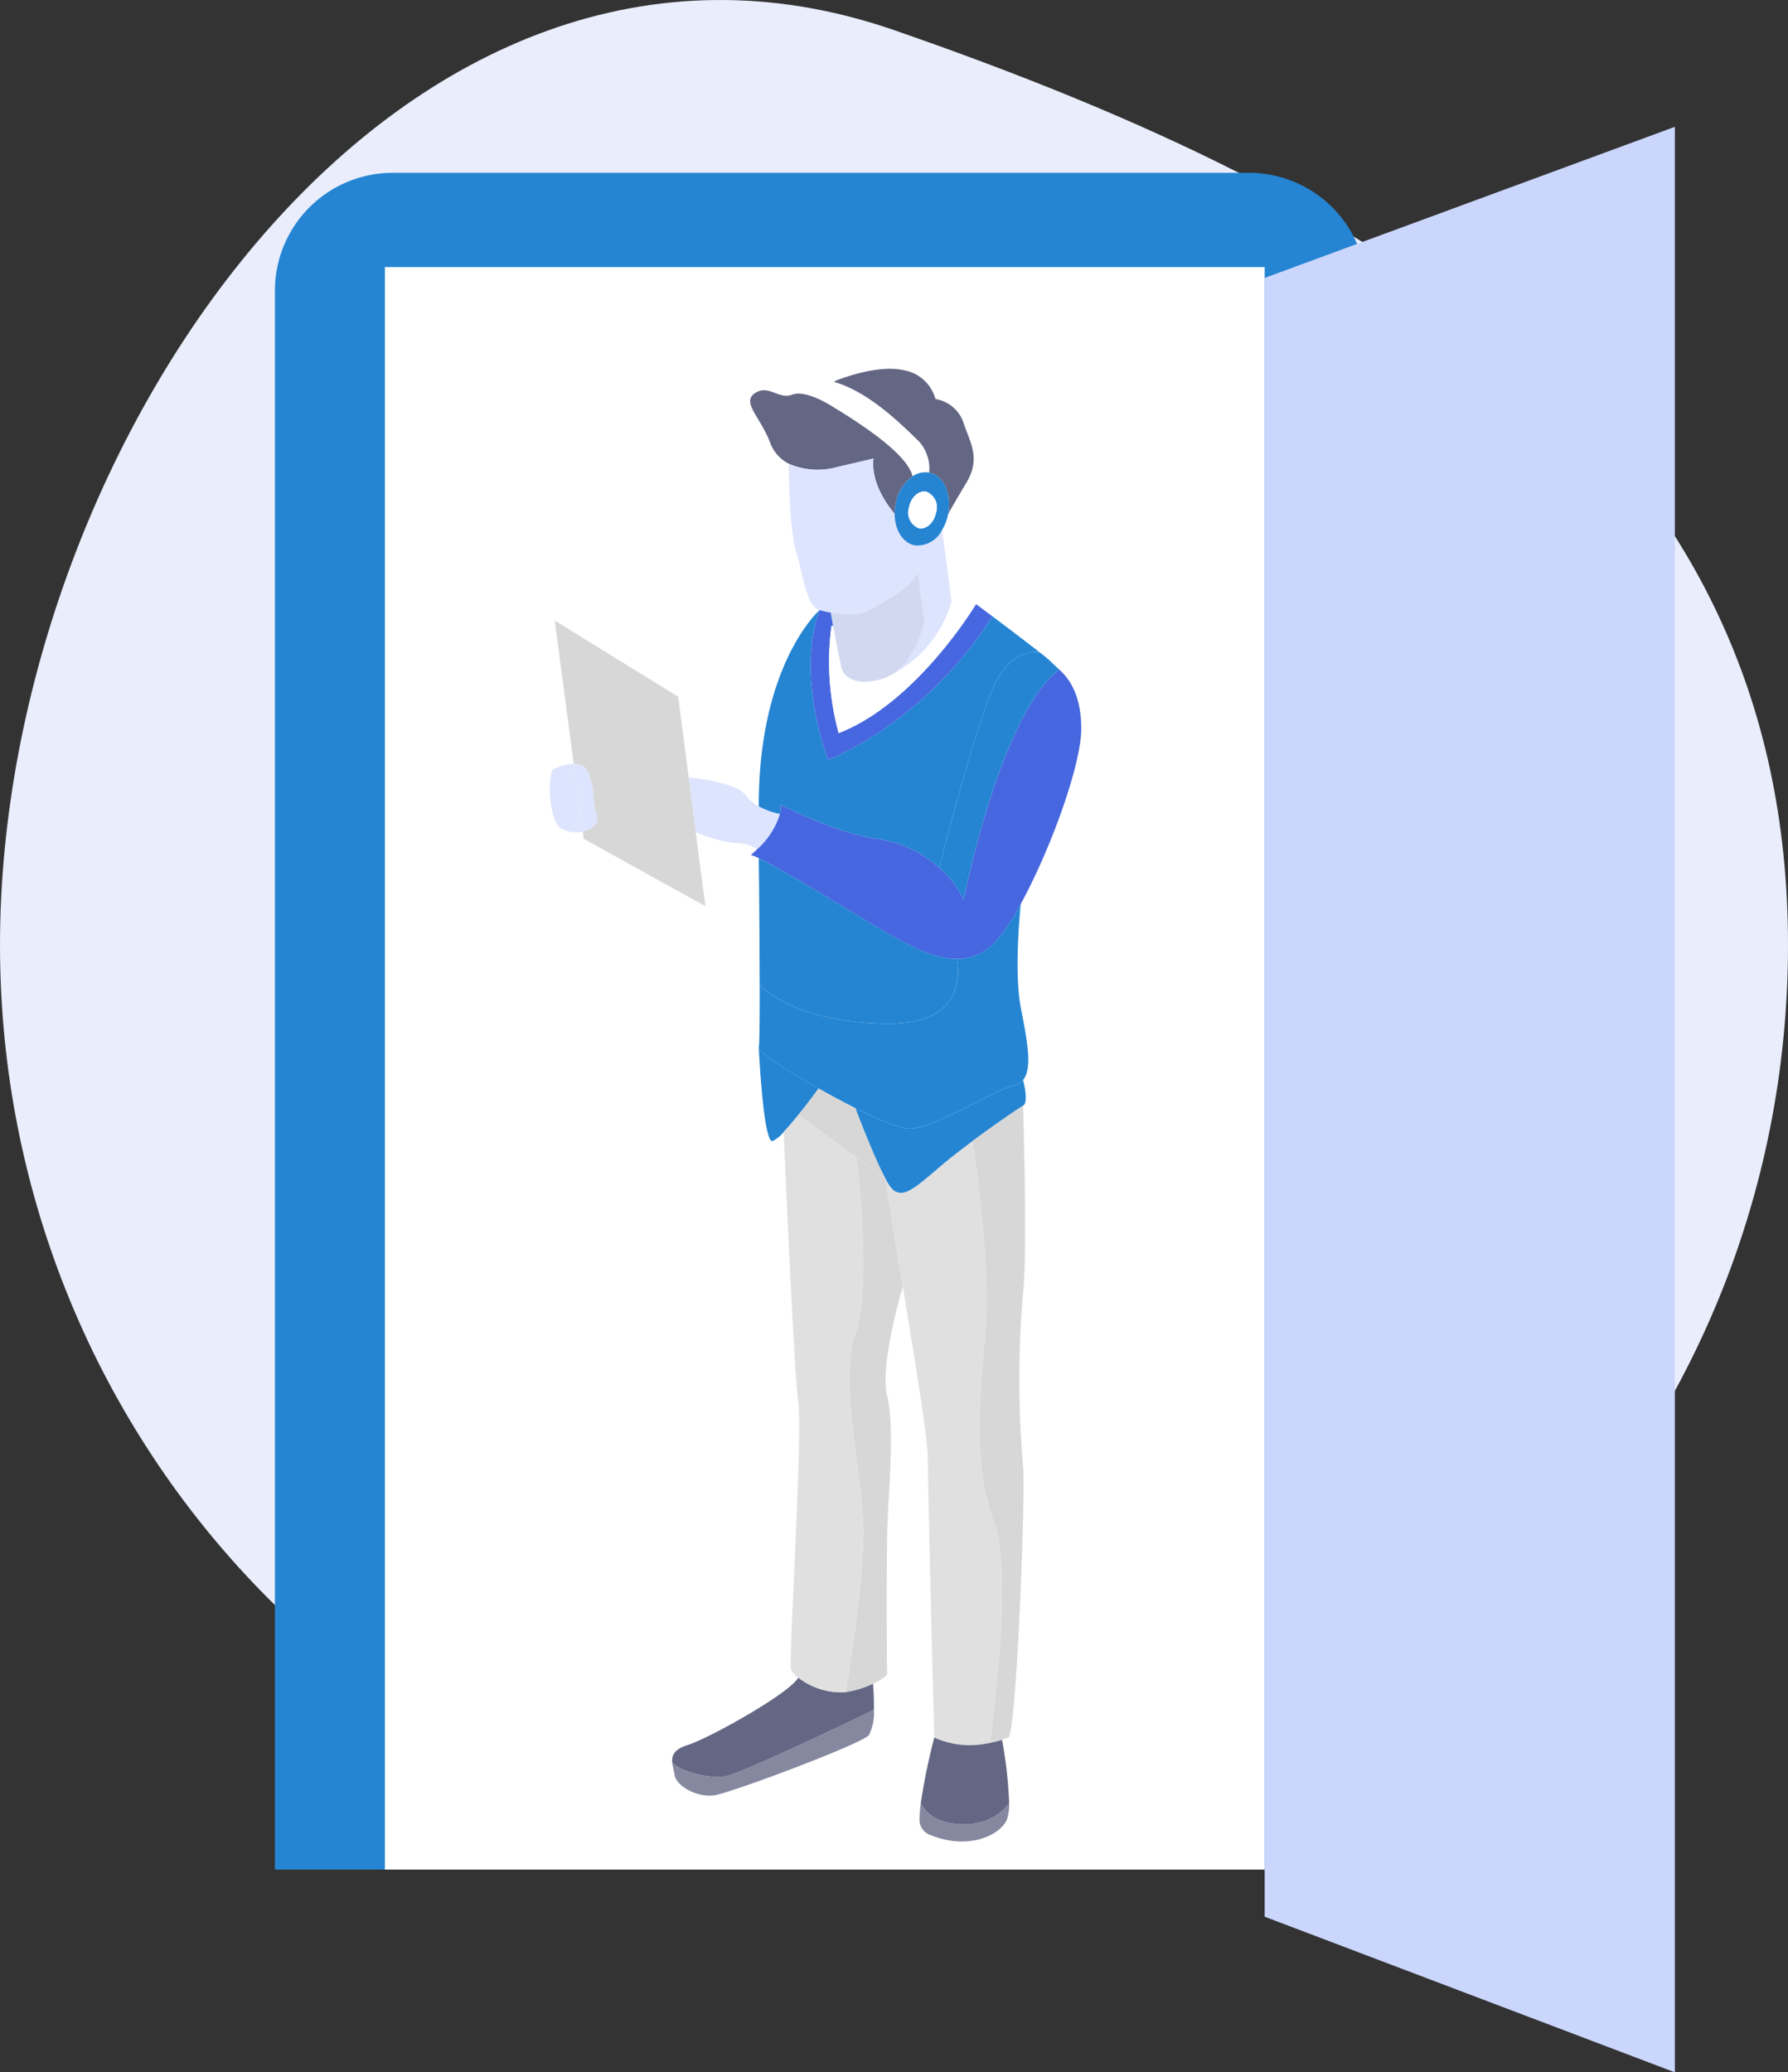 <svg xmlns="http://www.w3.org/2000/svg" width="227.622" height="263.81" viewBox="0 0 227.622 263.81">
    <rect x="0" y="0" width="227.622" height="263.81" fill="#333333" stroke="none"/>
    <defs>
        <style>
            .prefix__cls-2{fill:#2585d3}.prefix__cls-3{fill:#fff}.prefix__cls-5{fill:#e0e0e0}.prefix__cls-6{fill:#d7d7d7}.prefix__cls-7{fill:#dde4fd}.prefix__cls-8,.prefix__cls-9{fill:#646784}.prefix__cls-9{opacity:.78}.prefix__cls-10{fill:#4667df}
        </style>
    </defs>
    <g id="prefix__Group_1210" data-name="Group 1210" transform="translate(-596 -323)">
        <path id="prefix__Path_2050" d="M113.811 136.773c62.856 0 113.811-52.146 113.811-116.472S176.1-74.6 113.811-96.17 0-44.024 0 20.3s50.955 116.473 113.811 116.473z" data-name="Path 2050" transform="translate(596 423)" style="fill:#e9edfc"/>
        <path id="prefix__Rectangle_901" d="M15 0h109a15 15 0 0 1 15 15v201H0V15A15 15 0 0 1 15 0z" class="prefix__cls-2" data-name="Rectangle 901" transform="translate(631 345)"/>
        <path id="prefix__Rectangle_902" d="M0 0H112V204H0z" class="prefix__cls-3" data-name="Rectangle 902" transform="translate(645 357)"/>
        <path id="prefix__Path_1918" d="M3795-4919v-208.619l52.217-19.236v247.665z" data-name="Path 1918" transform="translate(-3038 5486)" style="fill:#cbd6fd"/>
        <g id="prefix__Group_1209" data-name="Group 1209" transform="translate(666.008 369.947)">
            <path id="prefix__Path_5" d="M378.434 225.025c.052 1.078.621 12.054 1.751 11.806a4.235 4.235 0 0 0 1.411-1.15c.575-.608 1.235-1.392 1.869-2.176 1.3-1.607 2.476-3.221 2.581-3.358v-.007c-3.946-2.227-7.39-4.481-7.612-5.115z" class="prefix__cls-2" data-name="Path 5" transform="translate(-351.84 -138.52)"/>
            <path id="prefix__Path_6" d="M349.534 246.44c-3.411 2.953-4.56 3.789-5.815 2.907a5.2 5.2 0 0 1-1.026-1.5c.085 1.072 1.091 7.024 2.208 13.786 1.5 8.99 3.188 19.424 3.188 21.8 0 4.168.823 35.595.823 35.595a11.111 11.111 0 0 0 7.063.673s3.1-21.352.568-28.042-2.052-14.393-1.169-23.73-1.6-24.841-1.6-24.841c-1.541 1.15-3.074 2.339-4.24 3.352z" class="prefix__cls-5" data-name="Path 6" transform="translate(-299.982 -144.784)"/>
            <path id="prefix__Path_7" d="M364.282 294.39c-.1 7.226-2.248 19.947-2.248 19.947a12.618 12.618 0 0 0 3.476-1.065c1.143-.542 1.842-1.1 1.81-1.261-.059-.294-.118-12.982 0-17.974s1-13.328 0-17.379 1.98-13.936 1.98-13.936c-1.117-6.762-2.123-12.714-2.208-13.786v-.007l-3.718-2.7c.418 3.41 1.875 16.85-.1 22.443-2.266 6.428 1.112 18.499 1.008 25.718z" class="prefix__cls-6" data-name="Path 7" transform="translate(-324.379 -145.869)"/>
            <path id="prefix__Path_8" d="M424.707 170.336c-.588 1.764-.353 6.285 1 7.4a3.739 3.739 0 0 0 2.868.477l-1.143-8.624a7.228 7.228 0 0 0-2.725.747z" class="prefix__cls-7" data-name="Path 8" transform="translate(-424.404 -119.302)"/>
            <path id="prefix__Path_9" d="M400.484 141.685l2.411 18.229a1.794 1.794 0 0 1 1.856 1.1c.915 2.261.385 3.2 1.058 5.4.359 1.176-.595 1.882-1.771 2.117l.124.934 15.5 8.579-.536-4.123-.686-5.305-.908-6.965-1.332-10.264z" class="prefix__cls-6" data-name="Path 9" transform="translate(-399.868 -109.631)"/>
            <path id="prefix__Path_10" d="M421.577 169.585l1.143 8.624c1.176-.235 2.13-.941 1.771-2.117-.673-2.2-.144-3.143-1.058-5.4a1.794 1.794 0 0 0-1.856-1.107z" class="prefix__cls-7" data-name="Path 10" transform="translate(-418.549 -119.302)"/>
            <path id="prefix__Path_11" d="M369.608 356.23c-1.7.536-2.006 1.313-1.947 2.163.47.941 4.475 2.221 6.762 1.81s18.915-8.454 18.915-8.454a33.169 33.169 0 0 0-.111-3.319 12.617 12.617 0 0 1-3.476 1.065 8.97 8.97 0 0 1-6.03-1.849c-1.242 2.09-11.356 7.715-14.113 8.584z" class="prefix__cls-8" data-name="Path 11" transform="translate(-352.096 -181.026)"/>
            <path id="prefix__Path_12" d="M367.664 360.57c.039.529.222 1.091.3 1.633.209 1.411 2.881 2.94 5.109 2.587s18.588-6.488 19.62-7.638a6.143 6.143 0 0 0 .647-3.228s-16.621 8.043-18.915 8.454-6.291-.868-6.761-1.808z" class="prefix__cls-9" data-name="Path 12" transform="translate(-352.099 -183.203)"/>
            <path id="prefix__Path_13" d="M394.882 175.927a4.523 4.523 0 0 1-1.614-1.379c-.575-.849-2.254-1.411-3.861-1.764a28.988 28.988 0 0 0-3.443-.529l.908 6.965a17.42 17.42 0 0 0 4.9 1.379 5.259 5.259 0 0 1 2.888.8 10.06 10.06 0 0 0 2.921-4.5 10.012 10.012 0 0 1-2.699-.972z" class="prefix__cls-7" data-name="Path 13" transform="translate(-368.295 -120.227)"/>
            <path id="prefix__Path_14" d="M390.034 182.915l.686 5.305h.007c5.246 2.136 7.318 1.359 7.318 1.359h.039c-.026-1.947-.039-3.247-.039-3.352v-.007a6.407 6.407 0 0 0-1.013-.412s.327-.261.791-.712a5.26 5.26 0 0 0-2.888-.8 17.42 17.42 0 0 1-4.901-1.381z" class="prefix__cls-3" data-name="Path 14" transform="translate(-371.457 -123.923)"/>
            <path id="prefix__Path_15" d="M378.247 158.762l-.013.052c1.607.353 3.286.915 3.861 1.764a4.524 4.524 0 0 0 1.614 1.379c-.026-18.189 7.749-24.984 7.749-24.984-.686-.2-1.15-.934-1.516-1.908a26.1 26.1 0 0 1-.836-3.11 7.059 7.059 0 0 0-5.4 4.253c-1.846 3.966-5.459 22.554-5.459 22.554z" class="prefix__cls-3" data-name="Path 15" transform="translate(-357.122 -106.258)"/>
            <path id="prefix__Path_16" d="M360.724 97.173c-1.764 1.163.673 3.012 1.921 6.3a4.894 4.894 0 0 0 2.365 2.685 9.223 9.223 0 0 0 6.213.412c3.678-.849 4.58-1.065 4.58-1.065-.418 3.652 2.7 7.017 2.7 7.017a6.2 6.2 0 0 1 .131-1.274 5.392 5.392 0 0 1 2.163-3.5c-.706-2.907-6.723-6.775-10.356-8.977s-4.946-1.424-4.946-1.424c-1.681.748-3.007-1.337-4.771-.174z" class="prefix__cls-8" data-name="Path 16" transform="translate(-334.613 -94.076)"/>
            <path id="prefix__Path_17" d="M361.63 181.067c3.724-6.795 7.7-17.634 7.7-22.319 0-4.469-1.666-6.475-2.79-7.514-7.487 5.593-12.185 29.27-12.185 29.27a11.575 11.575 0 0 0-3.11-4.038v-.007a14.806 14.806 0 0 0-7.768-3.665c-5.044-.595-12.427-4.358-12.427-4.358a4.007 4.007 0 0 1-.072 1.183 10.06 10.06 0 0 1-2.92 4.5c-.464.451-.791.712-.791.712a6.4 6.4 0 0 1 1.013.412v.007c3.966 1.895 15.654 9.278 17.837 10.369 1.542.771 4.41 2.45 7.363 2.437a6.53 6.53 0 0 0 4.926-2.169 25.319 25.319 0 0 0 3.228-4.809z" class="prefix__cls-10" data-name="Path 17" transform="translate(-301.69 -112.941)"/>
            <path id="prefix__Path_18" d="M343.143 139.635s-7.775 6.795-7.749 24.984a10.012 10.012 0 0 0 2.7.98 4.008 4.008 0 0 0 .072-1.183s7.383 3.763 12.427 4.358a14.806 14.806 0 0 1 7.768 3.665c.078-.294 4.887-19.241 7.246-23.691 2.378-4.475 5.527-3.744 5.527-3.744-1.516-1.2-3.861-2.966-6.011-4.587l-.007.007s-7.024 12.3-20.881 18.281c-.001.001-4.182-10.518-1.092-19.07z" class="prefix__cls-2" data-name="Path 18" transform="translate(-308.807 -108.92)"/>
            <path id="prefix__Path_19" d="M371.226 219.315c1.268-1.522.47-5.286-.287-9.232-.889-4.626-.052-12.727 0-13.178a25.319 25.319 0 0 1-3.228 4.809 6.53 6.53 0 0 1-4.926 2.169c.412 2.208.712 8.454-9.193 8.258-10.865-.216-15.171-4.188-15.89-4.946.007 4.175-.02 7.618-.118 8a.712.712 0 0 0 .007.078v.007c.222.634 3.665 2.888 7.612 5.116v.007c1.542.869 3.162 1.738 4.691 2.5l.007.007c2.986 1.483 5.645 2.587 6.8 2.587 3.345 0 10.833-4.933 13.472-5.547a1.844 1.844 0 0 0 1.053-.635z" class="prefix__cls-2" data-name="Path 19" transform="translate(-310.997 -128.772)"/>
            <path id="prefix__Path_20" d="M351.289 187.985c0 .1.013 1.4.039 3.352.026 3.286.072 8.422.078 12.767.719.758 5.024 4.73 15.89 4.946 9.9.2 9.6-6.05 9.193-8.258-2.953.013-5.821-1.666-7.363-2.437-2.182-1.092-13.871-8.475-17.837-10.37z" class="prefix__cls-2" data-name="Path 20" transform="translate(-324.702 -125.68)"/>
            <path id="prefix__Path_21" d="M371.579 309.639a8.97 8.97 0 0 0 6.03 1.849s2.143-12.721 2.248-19.947-3.273-19.294-1.006-25.723c1.973-5.593.516-19.032.1-22.443l-7.37-5.371c-.634.784-1.294 1.568-1.869 2.176 0 0 1.307 30.747 1.869 34.562s-1.261 32.962-.934 33.9a2.814 2.814 0 0 0 .932.997z" class="prefix__cls-5" data-name="Path 21" transform="translate(-339.954 -143.019)"/>
            <path id="prefix__Path_22" d="M352.514 110.778c.007.595.1 8.742.947 11.2.242.706.438 1.548.64 2.411a26.094 26.094 0 0 0 .836 3.11c.366.974.83 1.705 1.516 1.908a12.322 12.322 0 0 0 1.437.333c1.673.281 3.593.327 4.417-.1 1.085-.568 6.442-3.228 6.625-5.253l.849 6.4s-.83 4.952-4.2 6.873a15.227 15.227 0 0 0 7.677-9.317L373 126.38l-.34-2.528-.621-4.645a3.491 3.491 0 0 1-3.5 1.96c-1.529-.314-2.535-2-2.535-4.025 0 0-3.116-3.365-2.7-7.017 0 0-.9.216-4.58 1.065a9.223 9.223 0 0 1-6.21-.412z" class="prefix__cls-7" data-name="Path 22" transform="translate(-322.118 -98.69)"/>
            <path id="prefix__Path_23" d="M361.294 94.771c-5.1-.941-4.4 1.81-4.4 1.81s1.307-.784 4.946 1.424 9.65 6.07 10.356 8.977a2.842 2.842 0 0 1 2.1-.47 5.174 5.174 0 0 0-1.287-3.959c-1.477-1.379-5.985-6.187-10.754-7.559-.32-.086-.641-.164-.961-.223z" class="prefix__cls-3" data-name="Path 23" transform="translate(-326.017 -93.3)"/>
            <path id="prefix__Path_24" d="M372.784 241.594l3.718 2.7c-1.529-2.862-3.724-8.7-3.809-8.925l-.007-.007c-1.529-.764-3.149-1.633-4.691-2.5-.1.137-1.281 1.751-2.581 3.358z" class="prefix__cls-6" data-name="Path 24" transform="translate(-333.789 -141.238)"/>
            <path id="prefix__Path_25" d="M345.732 139.233c-3.09 8.552 1.091 19.071 1.091 19.071 13.858-5.978 20.881-18.281 20.881-18.281l.007-.007c-.725-.536-1.424-1.058-2.071-1.542l-.007.007s-7.52 12.571-17.477 16.412a34.45 34.45 0 0 1-.921-13.609l.222-.039c-.1-.6-.209-1.169-.287-1.666v-.013a12.325 12.325 0 0 1-1.438-.333z" class="prefix__cls-10" data-name="Path 25" transform="translate(-311.396 -108.518)"/>
            <path id="prefix__Path_26" d="M348.052 140.064a34.451 34.451 0 0 0 .921 13.609c9.957-3.842 17.477-16.412 17.477-16.412l.007-.007c-1.784-1.326-3.1-2.3-3.1-2.3l-.261.033.261 1.96a15.227 15.227 0 0 1-7.677 9.317.352.352 0 0 1-.085.046 4.54 4.54 0 0 1-.595.287.05.05 0 0 1-.033.013 4.251 4.251 0 0 1-.575.2c-4.449 1.235-5.07-1.45-5.07-1.45s-.6-2.894-1.045-5.331z" class="prefix__cls-3" data-name="Path 26" transform="translate(-312.214 -107.298)"/>
            <path id="prefix__Path_27" d="M357.834 137.306v.013c.078.5.183 1.065.287 1.666.444 2.437 1.045 5.331 1.045 5.331s.621 2.685 5.07 1.45a4.254 4.254 0 0 0 .575-.2.05.05 0 0 0 .033-.013c.2-.091.405-.189.595-.287a.351.351 0 0 0 .085-.046c3.371-1.921 4.2-6.873 4.2-6.873l-.849-6.4c-.183 2.025-5.54 4.685-6.625 5.253-.823.433-2.743.387-4.416.106z" data-name="Path 27" transform="translate(-322.061 -106.258)" style="fill:#d1d8f0"/>
            <path id="prefix__Path_28" d="M348.258 94.186l-.039.131c4.77 1.372 9.278 6.181 10.754 7.559a5.174 5.174 0 0 1 1.287 3.959c1.842.372 2.921 2.744 2.411 5.305 0 0 .405-.8 2.319-3.992s.438-5.175-.385-7.742a4.549 4.549 0 0 0-3.541-2.934 5.079 5.079 0 0 0-4.07-3.672c-3.542-.8-8.736 1.386-8.736 1.386z" class="prefix__cls-8" data-name="Path 28" transform="translate(-311.982 -92.624)"/>
            <path id="prefix__Path_29" d="M338.068 234.8c.085.229 2.28 6.063 3.809 8.925v.007a5.2 5.2 0 0 0 1.026 1.5c1.254.882 2.4.046 5.815-2.907 1.17-1.013 2.7-2.2 4.24-3.345 2.947-2.182 5.919-4.2 6.436-4.5.771-.431.033-3.162 0-3.273a1.844 1.844 0 0 1-1.052.634c-2.64.614-10.127 5.547-13.472 5.547-1.157-.002-3.816-1.106-6.802-2.588z" class="prefix__cls-2" data-name="Path 29" transform="translate(-299.165 -140.662)"/>
            <path id="prefix__Path_30" d="M353.141 116.787a6.207 6.207 0 0 0-.131 1.274c0 2.025 1.006 3.711 2.535 4.025a3.491 3.491 0 0 0 3.5-1.96 6.016 6.016 0 0 0 .771-2c.51-2.561-.568-4.933-2.411-5.305a2.842 2.842 0 0 0-2.1.47 5.392 5.392 0 0 0-2.164 3.496zm2.947 3.117a2.129 2.129 0 0 1-1.248-2.666c.255-1.287 1.235-2.176 2.182-1.986a2.124 2.124 0 0 1 1.254 2.666c-.254 1.282-1.234 2.175-2.188 1.982z" class="prefix__cls-2" data-name="Path 30" transform="translate(-309.123 -99.609)"/>
            <path id="prefix__Path_31" d="M355.52 118.538a2.129 2.129 0 0 0 1.248 2.666c.954.189 1.934-.7 2.189-1.986a2.124 2.124 0 0 0-1.254-2.666c-.949-.19-1.929.699-2.183 1.986z" class="prefix__cls-3" data-name="Path 31" transform="translate(-309.802 -100.909)"/>
            <path id="prefix__Path_32" d="M341.3 374.163a2.055 2.055 0 0 0 1.241 1.927c5 2.1 9.01.052 9.872-1.862a5.857 5.857 0 0 0 .3-2.143s-1.692 2.79-6.011 2.7-5.227-2.7-5.227-2.7h-.007a19.784 19.784 0 0 0-.168 2.078z" class="prefix__cls-9" data-name="Path 32" transform="translate(-294.254 -189.498)"/>
            <path id="prefix__Path_33" d="M341.3 367.662h.007s.915 2.613 5.227 2.7 6.011-2.7 6.011-2.7a54.848 54.848 0 0 0-.908-8.062 14.792 14.792 0 0 1-1.562.4 11.111 11.111 0 0 1-7.063-.673 79.066 79.066 0 0 0-1.712 8.335z" class="prefix__cls-8" data-name="Path 33" transform="translate(-294.084 -185.075)"/>
            <path id="prefix__Path_34" d="M331.534 175.266v.007a11.575 11.575 0 0 1 3.11 4.038s4.7-23.678 12.185-29.27c-.412-.392-.751-.653-.908-.856a16.511 16.511 0 0 0-1.614-1.352s-3.149-.732-5.527 3.744c-2.359 4.447-7.168 23.395-7.246 23.689z" class="prefix__cls-2" data-name="Path 34" transform="translate(-281.981 -111.746)"/>
            <path id="prefix__Path_35" d="M341.963 316.924c.562-.183.889-.327.889-.327 1.058-2.7 2.117-31.374 1.784-34.582a128.267 128.267 0 0 1 0-21.868c.595-5.488 0-23.932 0-23.932-.516.294-3.489 2.313-6.436 4.5 0 0 2.483 15.5 1.6 24.841s-1.352 17.033 1.169 23.73-.568 28.042-.568 28.042a14.8 14.8 0 0 0 1.562-.404z" class="prefix__cls-6" data-name="Path 35" transform="translate(-284.407 -142.399)"/>
        </g>
    </g>
</svg>
